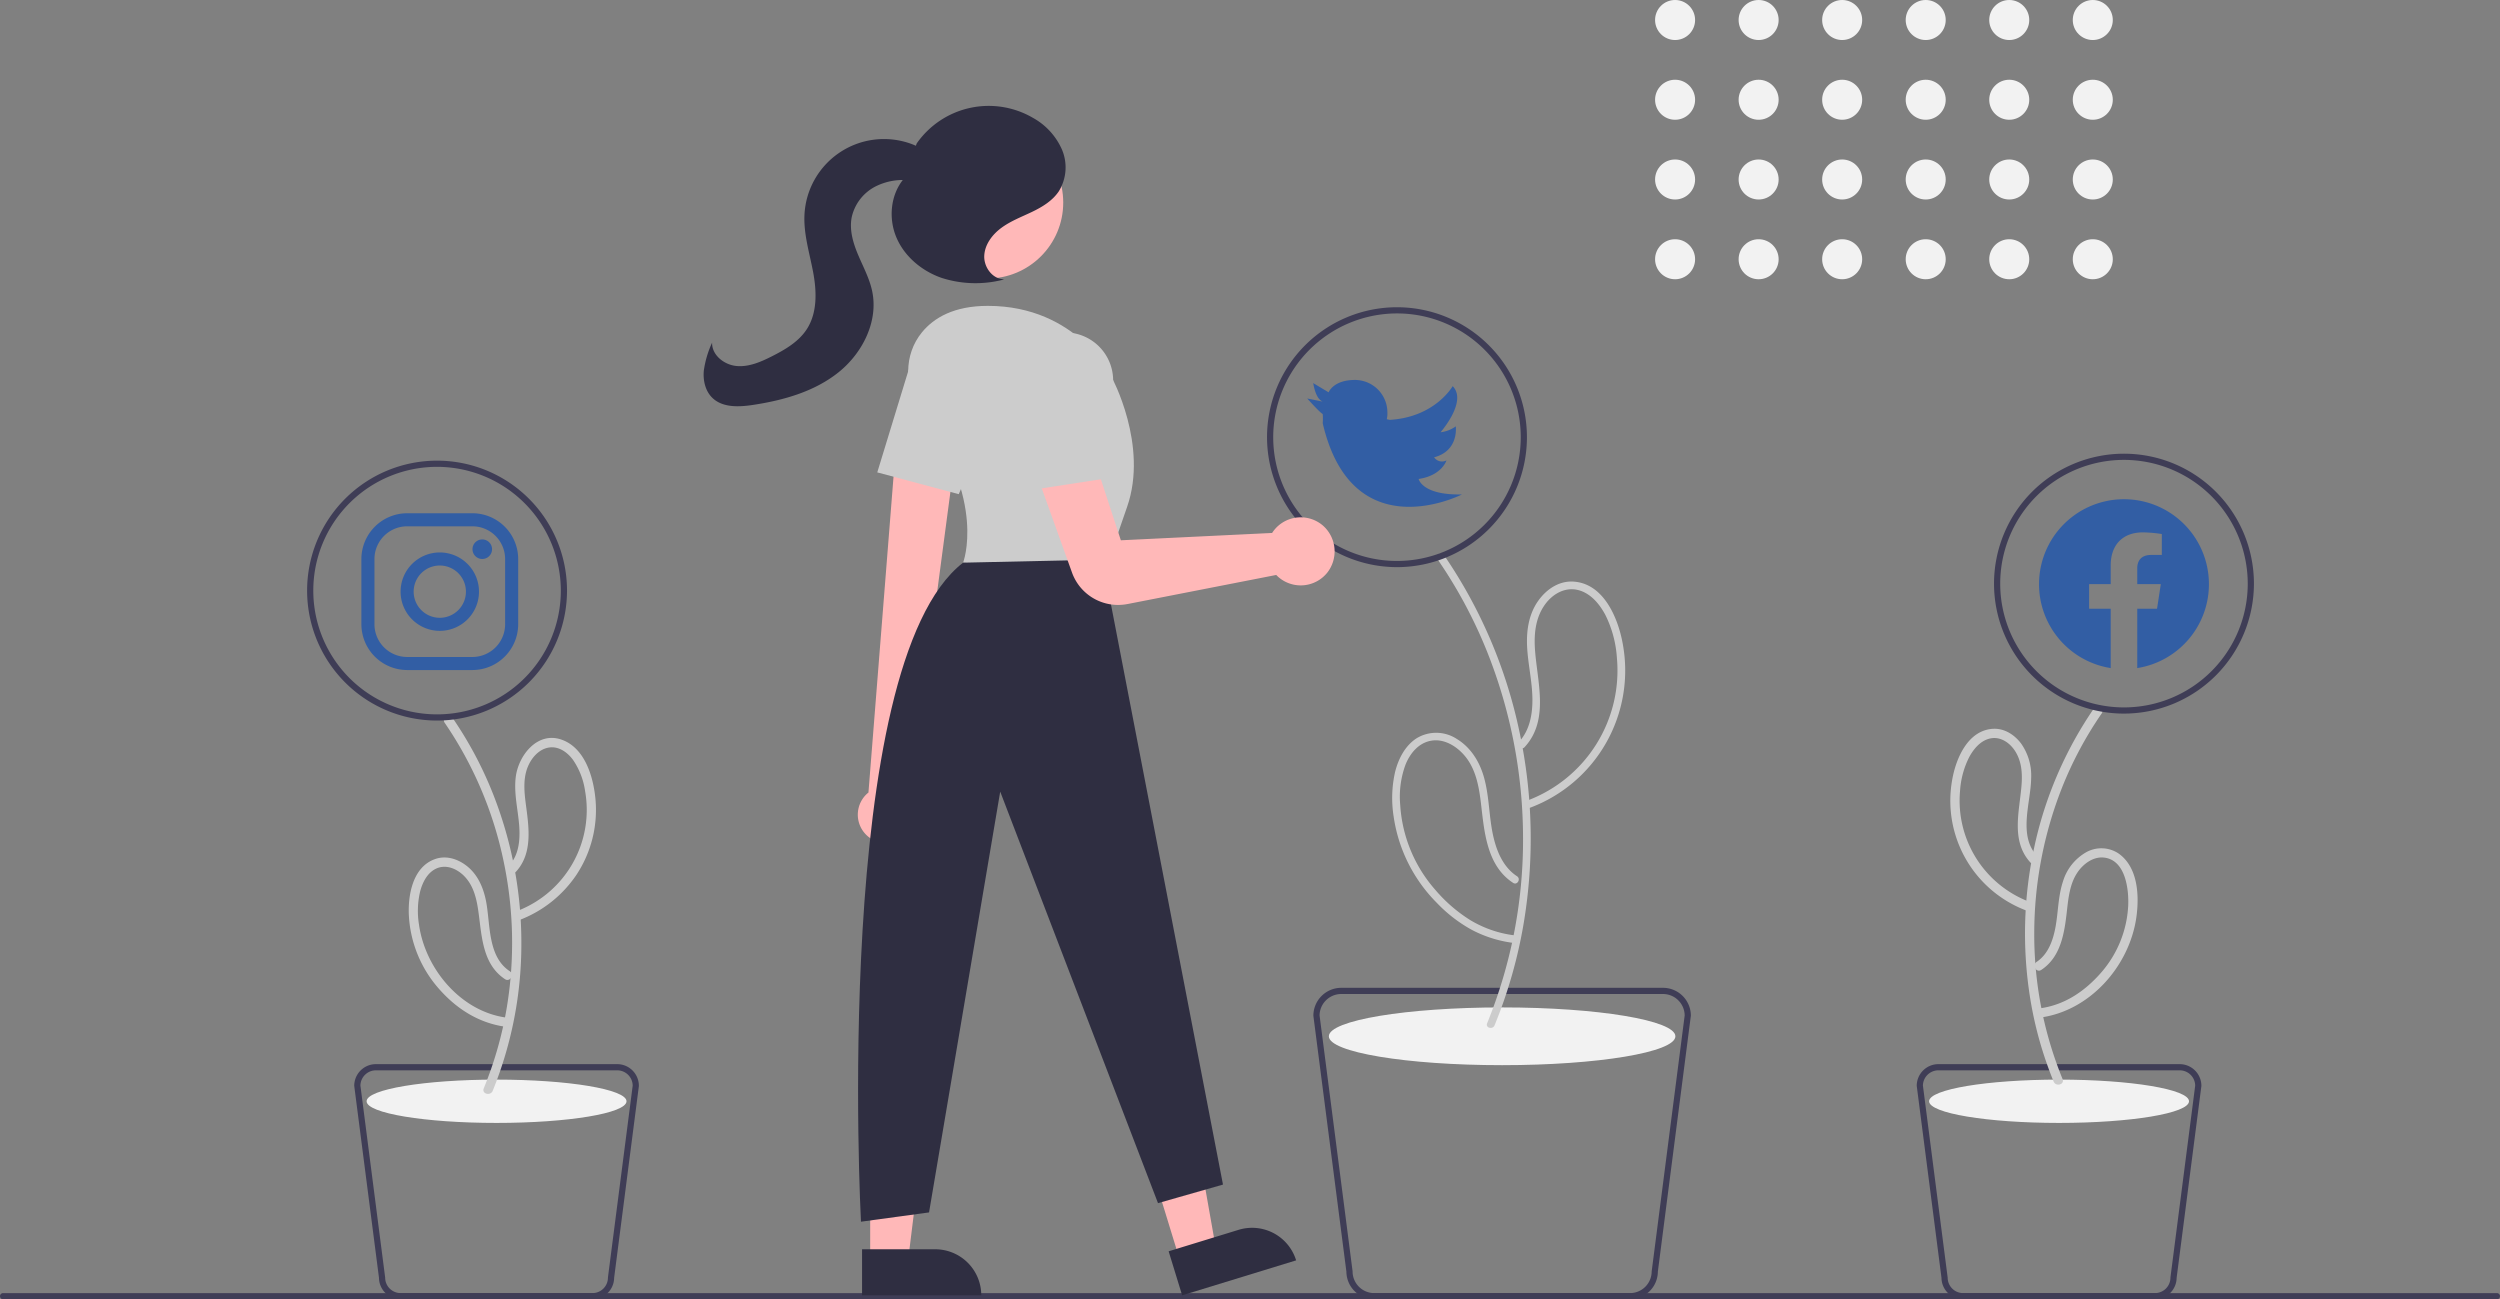 <svg xmlns="http://www.w3.org/2000/svg" width="808" height="419.93"><rect width="100%" height="100%" fill="#808080" stroke="none"/><path fill="#3f3d56" d="m435.154 410.996-10.659-82.605-.008-.128a9.01 9.01 0 0 1 9-9h104a9.01 9.01 0 0 1 9 9l-7.755 60.127-2.912 22.606a9.01 9.01 0 0 1-9 8.934h-82.666a9.01 9.01 0 0 1-9-8.934m102.333-89.733h-104a7.01 7.01 0 0 0-7 6.938l7.739 59.935 2.92 22.665.008.129a7.01 7.01 0 0 0 7 7h82.666a7.01 7.01 0 0 0 7-7l10.667-82.729a7.01 7.01 0 0 0-7-6.938"/><ellipse cx="485.487" cy="334.93" fill="#f2f2f2" rx="56" ry="9.333"/><path fill="#ccc" d="M480.639 330.73a156.8 156.8 0 0 0 11.61-59.779 163.2 163.2 0 0 0-11.44-59.879 152.8 152.8 0 0 0-16.208-30.327c-.912-1.323 1.246-2.57 2.151-1.258a158.7 158.7 0 0 1 24.312 56.901 165.8 165.8 0 0 1 1.457 61.615 154.2 154.2 0 0 1-9.48 33.389c-.601 1.462-3.013.822-2.402-.662"/><path fill="#ccc" d="M490.98 239.727c3.398-3.68 4.324-8.806 4.298-13.66-.032-5.767-1.45-11.412-1.72-17.162-.244-5.144.536-10.348 3.542-14.648 2.587-3.702 6.667-6.551 11.35-6.289 9.988.56 14.638 12.047 16.08 20.435a47.34 47.34 0 0 1-30.015 52.658c-1.5.571-2.148-1.836-.663-2.403a44.894 44.894 0 0 0 28.73-46.037 36.4 36.4 0 0 0-3.704-13.826c-1.916-3.623-4.897-7.221-9.082-8.149-4.123-.914-7.99 1.373-10.374 4.628-3.005 4.103-3.631 9.063-3.353 14.025.594 10.606 4.887 23.29-3.327 32.19-1.09 1.18-2.848-.584-1.761-1.762M489.039 285.347c-8.447-5.512-9.29-16.293-10.355-25.372-.603-5.14-1.477-10.604-4.631-14.867-2.595-3.506-6.992-6.518-11.547-5.703-4.016.72-6.73 4.035-8.208 7.64a29.9 29.9 0 0 0-1.75 13.092 45.78 45.78 0 0 0 11.248 27.355 48.8 48.8 0 0 0 11.43 9.908 36.2 36.2 0 0 0 14.45 4.924c1.572.186 1.59 2.68 0 2.491a39.4 39.4 0 0 1-13.881-4.232 46.3 46.3 0 0 1-11.362-8.724 49.58 49.58 0 0 1-14.012-27.983 38.2 38.2 0 0 1 .503-14.515c1.064-4.148 3.19-8.308 6.86-10.712a12.18 12.18 0 0 1 13.058.179c4.474 2.723 7.293 7.251 8.722 12.198 1.754 6.071 1.63 12.462 2.925 18.617 1.086 5.168 3.21 10.552 7.807 13.552 1.338.873.09 3.031-1.257 2.152Z"/><path fill="#3f3d56" d="M409.504 141.301a42 42 0 1 1 42 42 42.05 42.05 0 0 1-42-42m2 0a40 40 0 1 0 40-40 40.045 40.045 0 0 0-40 40"/><path fill="#325ea4" d="m427.504 129.799-5-1s4.2 4.7 5 5a20 20 0 0 1 0 3c9.6 41.2 45 23 45 23-12.9.3-14-5-14-5 7.5-1.1 9-6 9-6a3.09 3.09 0 0 1-4-1c8.1-2.1 7-10 7-10a10.4 10.4 0 0 1-4.9 1.9c.9-1.1 8.5-10.2 3.9-14.9 0 0-5.6 10-20.3 10.9l-1-.2a7.9 7.9 0 0 0 .2-2.2 10.5 10.5 0 0 0-10.5-10.5c-7 0-8.5 4-8.5 4l-5-3c.1 0 .6 5 3.1 6"/><path fill="#3f3d56" d="M696.487 419.93h-62a7.01 7.01 0 0 1-7-6.933l-8-62.067a7.01 7.01 0 0 1 7-7h78a7.01 7.01 0 0 1 7 7l-.008.128-7.992 61.94a7.01 7.01 0 0 1-7 6.932m-75-69.062 8 62.062a5.006 5.006 0 0 0 5 5h62a5.006 5.006 0 0 0 5-5l.008-.129 7.991-61.933a5.006 5.006 0 0 0-5-4.938h-78a5.006 5.006 0 0 0-4.999 4.938"/><ellipse cx="665.487" cy="355.93" fill="#f2f2f2" rx="42" ry="7"/><path fill="#ccc" d="M666.626 348.76a123.7 123.7 0 0 1-9.157-47.09 128.6 128.6 0 0 1 9.007-47.173 120.5 120.5 0 0 1 12.774-23.884c1.097-1.594-1.502-3.095-2.59-1.514a126 126 0 0 0-19.25 45.015 131.8 131.8 0 0 0-1.208 48.817 122.2 122.2 0 0 0 7.531 26.626c.724 1.761 3.627.99 2.893-.798"/><path fill="#ccc" d="M658.32 276.607c-6.126-6.716-1.964-17.141-1.853-25.043a17.94 17.94 0 0 0-3.244-11.254c-2.157-2.863-5.44-4.99-9.142-4.757-8.097.51-11.939 9.613-13.131 16.48a37.924 37.924 0 0 0 24.075 42.296c1.804.692 2.585-2.207.797-2.892a34.97 34.97 0 0 1-22.335-35.798 28 28 0 0 1 2.934-10.889c1.484-2.753 3.794-5.544 7.04-6.122 3.22-.573 6.098 1.467 7.782 4.06 2.145 3.304 2.414 7.16 2.124 10.999-.633 8.374-3.558 18.035 2.831 25.04 1.304 1.43 3.421-.696 2.122-2.12M659.75 313.472c6.42-4.239 7.509-12.171 8.293-19.21.458-4.111.948-8.54 3.258-12.087 1.835-2.819 5.091-5.364 8.632-5.012 7.074.703 8.177 10.342 7.89 15.794a35.58 35.58 0 0 1-8.71 21.36c-5.3 6.082-11.97 10.631-20.126 11.613-1.893.228-1.916 3.23 0 3 16.286-1.96 29.246-16.571 31.49-32.5.978-6.947.54-16.302-5.907-20.679a10.04 10.04 0 0 0-10.418-.246 16.22 16.22 0 0 0-7.394 9.368c-1.62 4.876-1.513 10.075-2.482 15.078-.8 4.131-2.375 8.51-6.04 10.93-1.604 1.06-.103 3.659 1.514 2.591"/><path fill="#3f3d56" d="M686.47 230.635a42 42 0 1 1 42-42 42.05 42.05 0 0 1-42 42m0-82a40 40 0 1 0 40 40 40.045 40.045 0 0 0-40-40"/><path fill="#325ea4" fill-rule="evenodd" d="M713.926 188.8a27.456 27.456 0 1 0-31.746 27.124v-19.185h-6.973v-7.94h6.973v-6.05c0-6.88 4.1-10.683 10.37-10.683a42 42 0 0 1 6.148.537v6.757h-3.464c-3.41 0-4.475 2.116-4.475 4.29v5.15h7.614l-1.216 7.94h-6.398v19.186a27.464 27.464 0 0 0 23.167-27.126"/><path fill="#3f3d56" d="M808 418.93a1.003 1.003 0 0 1-1 1H1a1 1 0 0 1 0-2h806a1.003 1.003 0 0 1 1 1"/><path fill="#3f3d56" d="M191.487 419.93h-62a7.01 7.01 0 0 1-7-6.933l-8-62.067a7.01 7.01 0 0 1 7-7h78a7.01 7.01 0 0 1 7 7l-.008.128-7.992 61.94a7.01 7.01 0 0 1-7 6.932m-75-69.062 8 62.062a5.006 5.006 0 0 0 5 5h62a5.006 5.006 0 0 0 5-5l.008-.129 7.991-61.933a5.006 5.006 0 0 0-5-4.938h-78a5.006 5.006 0 0 0-4.999 4.938"/><ellipse cx="160.487" cy="355.93" fill="#f2f2f2" rx="42" ry="7"/><path fill="#ccc" d="M159.24 352.557a126 126 0 0 0 9.264-48.087 130.9 130.9 0 0 0-9.187-47.955 123.8 123.8 0 0 0-13.003-24.416c-1.088-1.58-3.689-.081-2.59 1.514a123.7 123.7 0 0 1 18.906 44.104 127.8 127.8 0 0 1 1.15 48.006 122 122 0 0 1-7.432 26.036c-.733 1.785 2.168 2.562 2.893.798"/><path fill="#ccc" d="M166.775 281.728c5.416-5.938 4.175-14.22 3.217-21.495-.529-4.013-.998-8.349.519-12.21 1.143-2.911 3.515-5.794 6.731-6.39 3.243-.6 6.123 1.467 7.958 3.958a23.74 23.74 0 0 1 3.893 10.027 34.975 34.975 0 0 1-21.942 38.818c-1.784.685-1.01 3.586.798 2.893a38.86 38.86 0 0 0 18.33-14.545 37.98 37.98 0 0 0 6.17-24.575c-.68-7.153-3.404-16.543-11.002-19.172-7.785-2.693-13.871 5.128-14.749 12.038-.682 5.375.748 10.645 1.12 15.98.302 4.35-.09 9.182-3.164 12.552-1.299 1.424.817 3.551 2.121 2.12M164.738 313.882c-7.25-4.787-6.187-15.361-7.682-22.788-.829-4.114-2.518-8.109-5.781-10.878-2.886-2.449-6.798-3.868-10.527-2.607-7.397 2.502-8.979 11.786-8.587 18.553a38.9 38.9 0 0 0 9.579 23.275c5.87 6.74 13.276 11.413 22.247 12.493 1.912.23 1.896-2.772 0-3-14.873-1.79-26.558-15.718-28.568-30.098a27.4 27.4 0 0 1 .38-10.753c.767-2.877 2.268-5.93 5.07-7.295 3.218-1.566 6.762-.04 9.12 2.325 2.877 2.883 3.924 6.844 4.519 10.762 1.216 8.017 1.132 17.593 8.716 22.601 1.615 1.067 3.12-1.53 1.514-2.59"/><path fill="#3f3d56" d="M141.258 232.883a42 42 0 1 1 42-42 42.05 42.05 0 0 1-42 42m0-82a40 40 0 1 0 40 40 40.045 40.045 0 0 0-40-40"/><path fill="#325ea4" d="M152.698 170.105a10.59 10.59 0 0 1 10.558 10.559v21.115a10.59 10.59 0 0 1-10.558 10.558h-21.115a10.59 10.59 0 0 1-10.558-10.558v-21.115a10.59 10.59 0 0 1 10.558-10.558zm0-4.223h-21.115a14.824 14.824 0 0 0-14.781 14.781v21.115a14.824 14.824 0 0 0 14.781 14.78h21.115a14.824 14.824 0 0 0 14.781-14.78v-21.115a14.824 14.824 0 0 0-14.781-14.781"/><path fill="#325ea4" d="M155.865 180.664a3.16 3.16 0 1 1 .014 0zM142.14 182.775a8.447 8.447 0 1 1-8.446 8.446 8.447 8.447 0 0 1 8.446-8.446m0-4.223a12.67 12.67 0 1 0 12.67 12.67 12.67 12.67 0 0 0-12.67-12.67"/><path fill="#ffb8b8" d="m381.243 406.999 11.72-3.597-8.296-46.918-17.298 5.308z"/><path fill="#2f2e41" d="m418.906 407.349-36.835 11.304-4.367-14.232 22.603-6.937a14.887 14.887 0 0 1 18.6 9.865"/><path fill="#ffb8b8" d="m281.245 407.269 12.259-.001 5.833-47.288-18.095.001z"/><path fill="#2f2e41" d="m317.149 418.651-38.531.002v-14.887l23.643-.001a14.887 14.887 0 0 1 14.888 14.886"/><path fill="#ffb8b8" d="M280.365 270.191a9.162 9.162 0 0 1 .318-14.045l9.505-119.695 19.331 4.83-15.477 116.758a9.212 9.212 0 0 1-13.677 12.152"/><circle cx="319.076" cy="65.466" r="24.561" fill="#ffb8b8"/><path fill="#ccc" d="M297.72 132.77c-5.543-7.609-5.713-18.087.256-25.365 3.896-4.749 10.413-8.549 21.293-8.549 29 0 40 23 40 23s12 22 5 42-7 22-7 22l-46-4s7.76-19.832-13.55-49.086"/><path fill="#ccc" d="m283.534 152.678 9.91-32.42a15.502 15.502 0 0 1 21.93-9.246 15.53 15.53 0 0 1 7.088 20.01l-12.598 28.691Z"/><path fill="#2f2e41" d="m356.269 180.856 39 202-21 6-51-133-23 136-22 3s-9.65-179.945 33-213Z"/><path fill="#ffb8b8" d="M361.365 195.515a15.82 15.82 0 0 1-14.925-10.547l-11.262-31.334 17.484-8.31 9.597 29.297 48.893-2.37a11 11 0 0 1 .868-1.187 11 11 0 0 1 15.74-1.033 11.13 11.13 0 0 1 1.204 15.061 11 11 0 0 1-15.706 1.48 10 10 0 0 1-.782-.746l-47.992 9.385a16.3 16.3 0 0 1-3.119.304"/><path fill="#ccc" d="M328.872 124.76a15.5 15.5 0 0 1 16.362-17.282 15.53 15.53 0 0 1 14.535 15.472v31.335l-26.936 4.144Z"/><path fill="#2f2e41" d="M324.477 90.25c-3.686-.016-6.53-3.897-6.364-7.58s2.638-6.923 5.618-9.093 6.475-3.492 9.798-5.087 6.618-3.586 8.67-6.648a14.72 14.72 0 0 0 1.023-13.505 21.67 21.67 0 0 0-9.333-10.224 28.38 28.38 0 0 0-37.608 8.25l-4.208 11.458c-4.287 5.156-4.968 12.814-2.332 18.98s8.248 10.806 14.581 13.011a35.8 35.8 0 0 0 19.841.595"/><path fill="#2f2e41" d="M302.03 52.09c-1.808-2.9-4.944-4.744-8.185-5.826a25.724 25.724 0 0 0-33.832 23.003c-.344 6.314 1.633 12.49 2.795 18.705s1.393 13.082-2.034 18.396c-2.611 4.048-6.964 6.597-11.261 8.773-3.582 1.813-7.455 3.516-11.453 3.154s-8.017-3.528-7.91-7.54a32 32 0 0 0-2.682 9.08c-.282 3.155.496 6.56 2.776 8.761 3.313 3.199 8.562 2.965 13.115 2.275 9.857-1.494 19.839-4.296 27.626-10.52s12.955-16.475 10.904-26.232c-.857-4.075-2.87-7.796-4.497-11.63s-2.897-8.027-2.15-12.124a14.74 14.74 0 0 1 7.493-9.981 19.6 19.6 0 0 1 12.523-1.9c2.799.46 6.294 1.173 7.954-1.127a4.51 4.51 0 0 0-.094-4.808 13.3 13.3 0 0 0-3.592-3.56"/><circle cx="541.388" cy="6.467" r="6.467" fill="#f2f2f2"/><circle cx="541.388" cy="32.24" r="6.467" fill="#f2f2f2"/><circle cx="541.388" cy="58.013" r="6.467" fill="#f2f2f2"/><circle cx="541.388" cy="83.787" r="6.467" fill="#f2f2f2"/><circle cx="568.388" cy="6.467" r="6.467" fill="#f2f2f2"/><circle cx="568.388" cy="32.24" r="6.467" fill="#f2f2f2"/><circle cx="568.388" cy="58.013" r="6.467" fill="#f2f2f2"/><circle cx="568.388" cy="83.787" r="6.467" fill="#f2f2f2"/><circle cx="595.388" cy="6.467" r="6.467" fill="#f2f2f2"/><circle cx="595.388" cy="32.24" r="6.467" fill="#f2f2f2"/><circle cx="595.388" cy="58.013" r="6.467" fill="#f2f2f2"/><circle cx="595.388" cy="83.787" r="6.467" fill="#f2f2f2"/><circle cx="622.388" cy="6.467" r="6.467" fill="#f2f2f2"/><circle cx="622.388" cy="32.24" r="6.467" fill="#f2f2f2"/><circle cx="622.388" cy="58.013" r="6.467" fill="#f2f2f2"/><circle cx="622.388" cy="83.787" r="6.467" fill="#f2f2f2"/><circle cx="649.388" cy="6.467" r="6.467" fill="#f2f2f2"/><circle cx="649.388" cy="32.24" r="6.467" fill="#f2f2f2"/><circle cx="649.388" cy="58.013" r="6.467" fill="#f2f2f2"/><circle cx="649.388" cy="83.787" r="6.467" fill="#f2f2f2"/><circle cx="676.388" cy="6.467" r="6.467" fill="#f2f2f2"/><circle cx="676.388" cy="32.24" r="6.467" fill="#f2f2f2"/><circle cx="676.388" cy="58.013" r="6.467" fill="#f2f2f2"/><circle cx="676.388" cy="83.787" r="6.467" fill="#f2f2f2"/></svg>